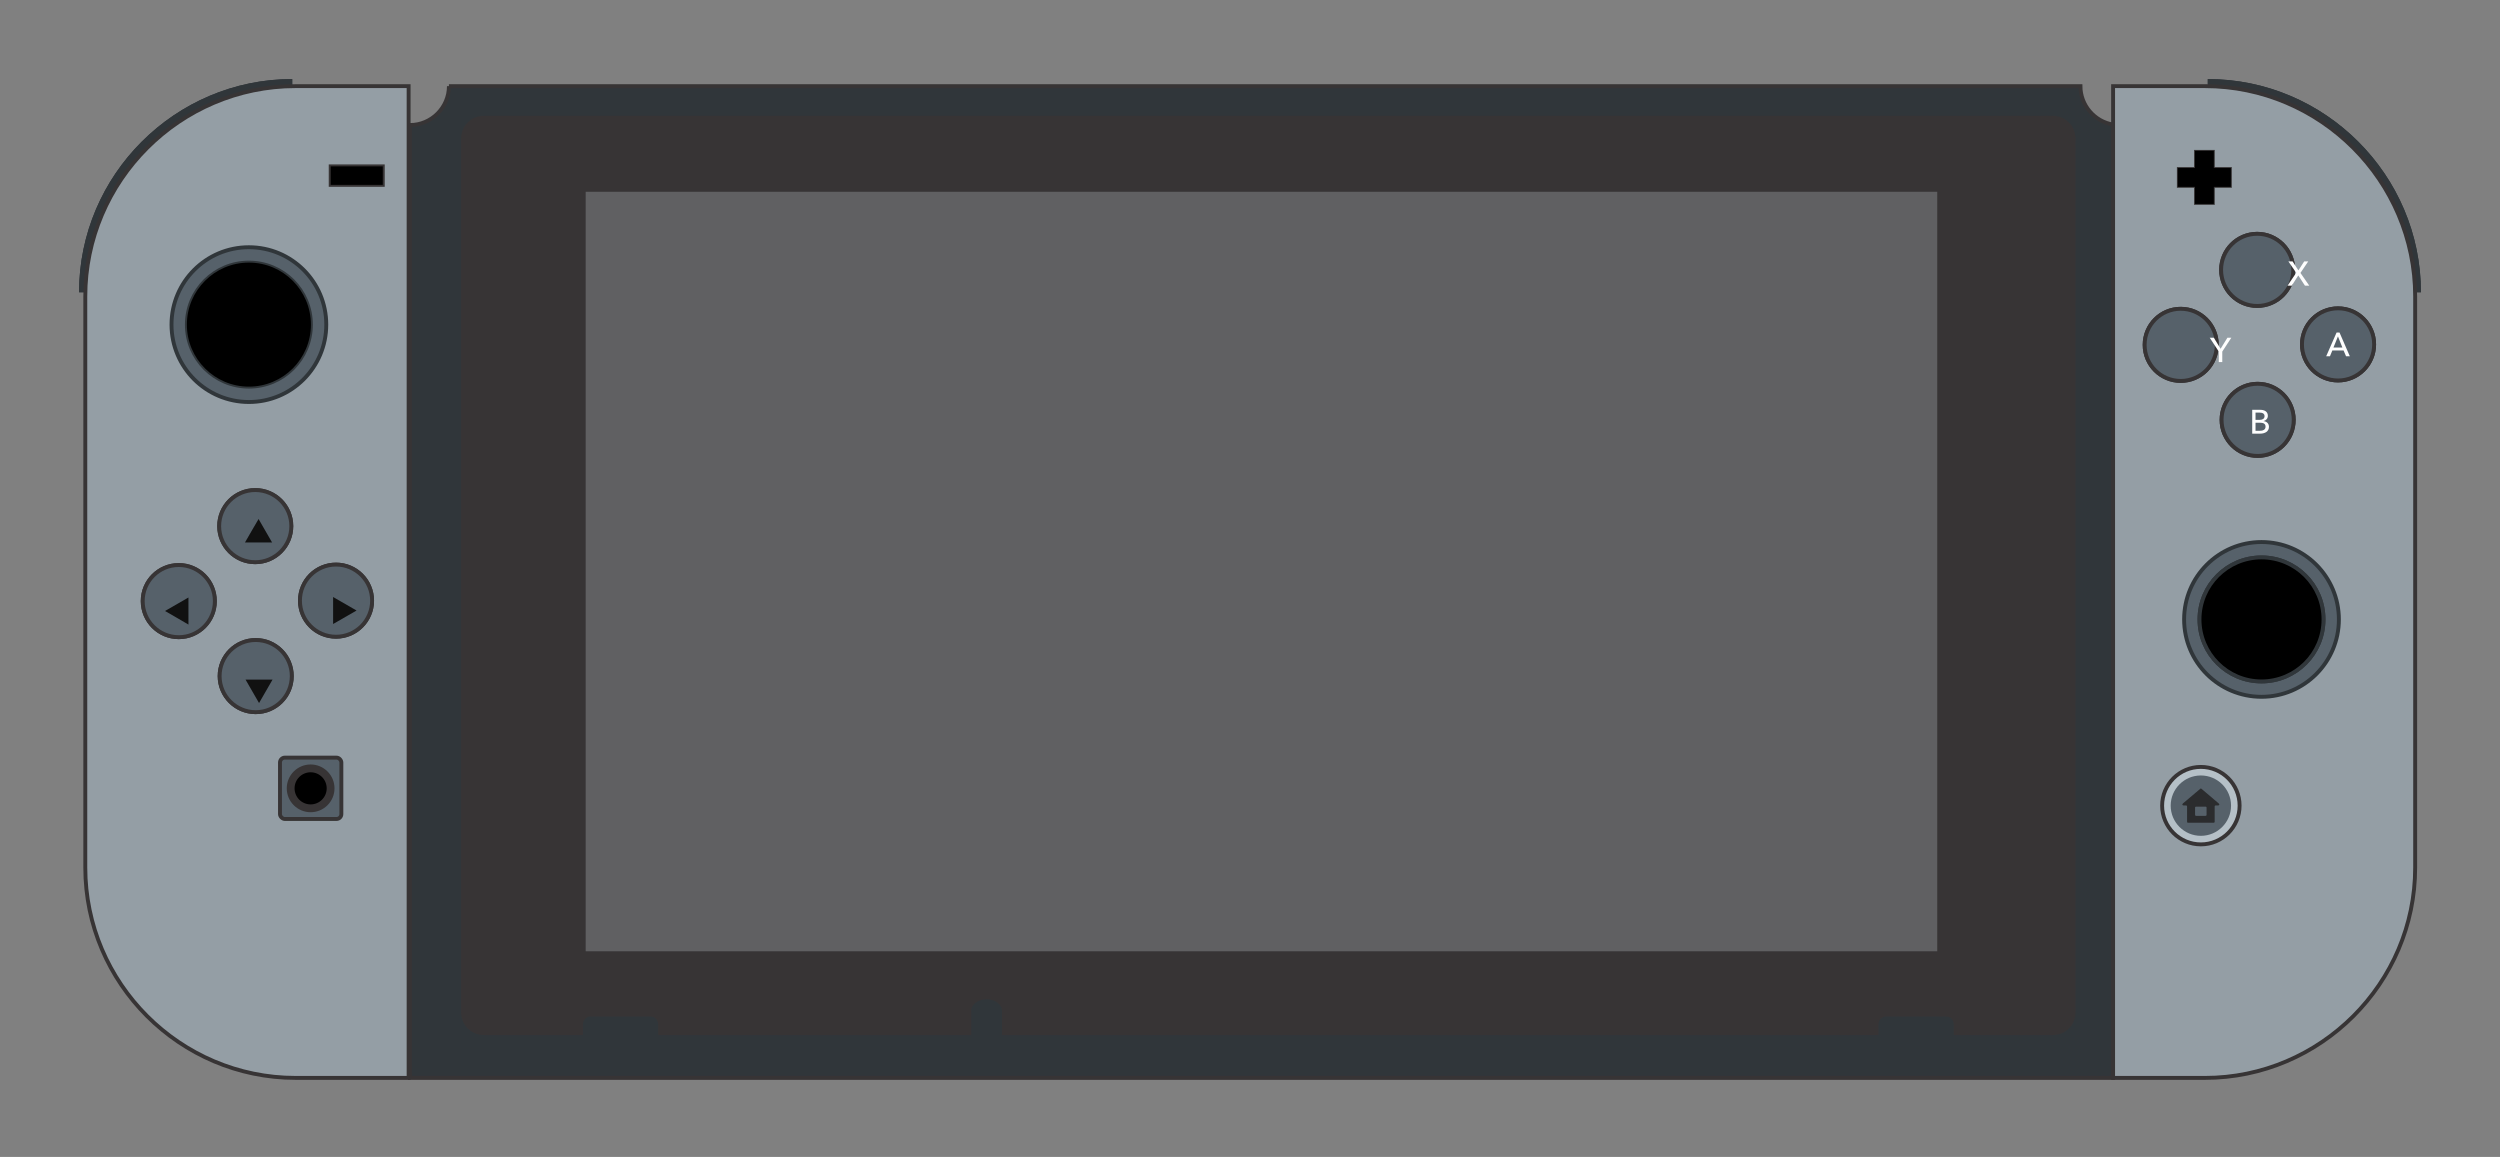 <?xml version="1.0" encoding="UTF-8"?>
<svg xmlns="http://www.w3.org/2000/svg" width="320" height="148.089" version="1.1">
	<rect width="100%" height="100%" fill="#808080" stroke="none"/>
	<g fill="#30363a">
		<path d="m 10.118,37.406 c 0,-15.004 12.284,-27.288 27.288,-27.288 l 0,27.288 -27.288,0 z"/>
		<path d="m 309.882,37.406 c 0,-15.004 -12.284,-27.288 -27.288,-27.288 l 0,27.288 27.288,0 z"/>
		<g class="straight-button">
			<path id="button-l1" d="m 10.118,37.406 c 0,-15.004 12.284,-27.288 27.288,-27.288 l 0,27.288 -27.288,0 z"/>
			<path id="button-r1" d="m 309.882,37.406 c 0,-15.004 -12.284,-27.288 -27.288,-27.288 l 0,27.288 27.288,0 z"/>
		</g>
	</g>
	<path fill="#30363a" stroke="#373435" stroke-width="0.5" d="m 57.462,11.025 208.833,0 c 0,2.461 1.814,4.534 4.181,4.923 l 0,122.023 -218.007,0 0,-121.964 c 2.744,0 4.994,-2.238 4.994,-4.982 z"/>
	<path fill="#373435" stroke="#373435" stroke-width="0.5" d="m 61.914,15.076 200.86,0 c 1.46,0 2.65,1.189 2.65,2.65 l 0,111.86 c 0,1.46 -1.19,2.65 -2.65,2.65 l -12.448,0 0,-1.131 c 0,-0.695 -0.565,-1.248 -1.248,-1.248 l -7.632,0 c -0.683,0 -1.248,0.554 -1.248,1.248 l 0,1.131 -111.695,0 0,-2.862 c 0,-0.942 -0.989,-1.719 -2.226,-1.719 -1.225,0 -2.214,0.777 -2.214,1.719 l 0,2.862 -39.571,0 0,-1.131 c 0,-0.695 -0.565,-1.248 -1.248,-1.248 l -7.632,0 c -0.695,0 -1.248,0.554 -1.248,1.248 l 0,1.131 -12.448,0 c -1.46,0 -2.65,-1.189 -2.65,-2.65 l 0,-111.86 c 0,-1.46 1.189,-2.65 2.65,-2.65 z"/>
	<rect fill="#606062" stroke="#373435" stroke-width="0.5" x="74.716" y="24.298" width="173.501" height="97.715"/>
	<path fill="#949ea5" stroke="#373435" stroke-width="0.5" d="m 270.476,11.025 11.742,0 c 14.804,0 26.923,12.119 26.923,26.923 l 0,73.101 c 0,14.804 -12.119,26.923 -26.923,26.923 l -11.742,0 0,-126.946 z"/>
	<path fill="#949ea5" stroke="#373435" stroke-width="0.5" d="m 37.841,11.025 14.462,0 0,126.946 -14.462,0 c -14.804,0 -26.923,-12.119 -26.923,-26.923 l 0,-73.101 c 0,-14.804 12.119,-26.923 26.923,-26.923 z"/>
	<rect fill="#2b2c2e" stroke="#373435" stroke-width="0.5" x="42.328" y="21.295" width="6.666" height="2.367"/>
	<rect id="button-se" class="straight-button" x="42.328" y="21.295" width="6.666" height="2.367"/>
	<circle fill="#56616a" stroke="#30363a" stroke-width="0.5" cx="31.858" cy="41.551" r="9.905"/>
	<circle id="button-l3-shadow" fill="#56616a" stroke="#30363a" stroke-width="0.5" cx="31.858" cy="41.551" r="7.938"/>
	<circle id="button-l3" class="straight-button" cx="31.858" cy="41.551" r="7.938"/>
	<circle fill="#b5c0c7" stroke="#373435" stroke-width="0.5" cx="281.711" cy="103.123" r="4.958"/>
	<g fill="#56616a" stroke="#373435" stroke-width="0.5">
		<circle cx="32.671" cy="67.344" r="4.617"/>
		<circle cx="43.011" cy="76.883" r="4.617"/>
		<circle cx="32.73" cy="86.54" r="4.617"/>
		<circle cx="22.884" cy="76.942" r="4.617"/>
		<g class="straight-button">
			<circle id="button-du" cx="32.671" cy="67.344" r="4.617"/>
			<circle id="button-dr" cx="43.011" cy="76.883" r="4.617"/>
			<circle id="button-dd" cx="32.73" cy="86.54" r="4.617"/>
			<circle id="button-dl" cx="22.884" cy="76.942" r="4.617"/>
		</g>
	</g>
	<polygon fill="#111111" points="1915,4693 1987,4818 2059,4943 1915,4943 1770,4943 1842,4818" transform="matrix(0.012,0,0,0.012,10.118,10.118)"/>
	<polygon fill="#111111" points="2960,5669 2835,5741 2710,5813 2710,5669 2710,5525 2835,5597" transform="matrix(0.012,0,0,0.012,10.118,10.118)"/>
	<polygon fill="#111111" points="917,5674 1042,5602 1167,5530 1167,5674 1167,5819 1042,5746" transform="matrix(0.012,0,0,0.012,10.118,10.118)"/>
	<polygon fill="#111111" points="1920,6656 1848,6531 1776,6406 1920,6406 2064,6406 1992,6531" transform="matrix(0.012,0,0,0.012,10.118,10.118)"/>
	<rect fill="#56616a" stroke="#373435" stroke-width="0.5" x="35.839" y="96.975" width="7.855" height="7.855" rx="0.624" ry="0.624"/>
	<circle stroke="#373435" cx="39.761" cy="100.908" r="2.556"/>
	<circle fill="#56616a" cx="281.711" cy="103.123" r="3.863"/>
	<polygon fill="#2b2c2e" stroke="#373435" stroke-width="20" points="22387,1150 22570,1150 22570,1332 22771,1332 22771,1150 22953,1150 22953,949 22771,949 22771,766 22570,766 22570,949 22387,949" transform="matrix(0.012,0,0,0.012,10.118,10.118)"/>
	<polygon id="button-st" class="straight-button" points="22387,1150 22570,1150 22570,1332 22771,1332 22771,1150 22953,1150 22953,949 22771,949 22771,766 22570,766 22570,949 22387,949" transform="matrix(0.012,0,0,0.012,10.118,10.118)"/>
	<g fill="#56616a" stroke="#373435" stroke-width="0.5">
		<circle cx="288.919" cy="34.544" r="4.617"/>
		<circle cx="299.271" cy="44.084" r="4.617"/>
		<circle cx="288.978" cy="53.741" r="4.617"/>
		<circle cx="279.132" cy="44.142" r="4.617"/>
		<g class="straight-button">
			<circle id="button-tr" cx="288.919" cy="34.544" r="4.617"/>
			<circle id="button-ci" cx="299.271" cy="44.084" r="4.617"/>
			<circle id="button-cr" cx="288.978" cy="53.741" r="4.617"/>
			<circle id="button-sq" cx="279.132" cy="44.142" r="4.617"/>
		</g>
	</g>
	<circle fill="#56616a" stroke="#30363a" stroke-width="0.5" cx="289.472" cy="79.286" r="9.905"/>
	<circle id="button-r3-shadow" fill="#56616a" stroke="#30363a" stroke-width="0.5" cx="289.472" cy="79.286" r="7.938"/>
	<circle id="button-r3" class="straight-button" stroke="#30363a" stroke-width="0.5" cx="289.472" cy="79.286" r="7.938"/>
	<polygon fill="#fefefe" points="22861,3019 22824,3019 22824,2907 22727,2759 22771,2759 22843,2877 22916,2759 22958,2759 22861,2907" transform="matrix(0.012,0,0,0.012,10.118,10.118)"/>
	<polygon fill="#fefefe" points="23672,2095 23602,2204 23557,2204 23650,2067 23566,1945 23611,1945 23673,2041 23735,1945 23778,1945 23695,2068 23789,2204 23743,2204" transform="matrix(0.012,0,0,0.012,10.118,10.118)"/>
	<path fill="#fefefe" d="m 298.682,44.484 1.142,0 -0.565,-1.425 -0.577,1.425 z m -0.448,1.119 -0.483,0 1.331,-3.039 0.377,0 1.319,3.039 -0.483,0 -0.318,-0.742 -1.437,0 -0.306,0.742 z"/>
	<path fill="#fefefe" d="m 288.707,55.142 0.53,0 c 0.365,0 0.754,-0.106 0.754,-0.53 0,-0.353 -0.247,-0.506 -0.718,-0.506 l -0.565,0 0,1.036 z m 0,-1.401 0.554,0 c 0.33,0 0.601,-0.141 0.601,-0.471 0,-0.33 -0.259,-0.459 -0.671,-0.459 l -0.483,0 0,0.93 z m -0.424,-1.284 1.048,0 c 0.459,0 0.954,0.188 0.954,0.766 0,0.342 -0.212,0.577 -0.53,0.671 l 0,0.012 c 0.389,0.047 0.671,0.306 0.671,0.73 0,0.589 -0.506,0.872 -1.142,0.872 l -1.001,0 0,-3.05 z"/>
	<path fill="#2b2c2e" d="m 282.441,104.277 c 0,0.106 -0.047,0.153 -0.141,0.153 l -1.178,0 c -0.106,0 -0.153,-0.047 -0.153,-0.153 l 0,-0.883 c 0,-0.106 0.047,-0.141 0.153,-0.141 l 1.178,0 c 0.094,0 0.141,0.035 0.141,0.141 l 0,0.883 z m 1.555,-1.437 c -0.73,-0.624 -1.46,-1.248 -2.191,-1.861 -0.071,-0.071 -0.13,-0.071 -0.188,0 -0.742,0.612 -1.472,1.237 -2.202,1.861 -0.13,0.118 -0.082,0.259 0.094,0.259 l 0.283,0 c 0.106,0 0.153,0.047 0.153,0.153 l 0,1.908 c 0,0.106 0.035,0.153 0.141,0.153 l 3.239,0 c 0.106,0 0.153,-0.047 0.153,-0.153 l 0,-1.908 c 0,-0.106 0.035,-0.153 0.141,-0.153 l 0.283,0 c 0.177,0 0.236,-0.141 0.094,-0.259 z"/>
</svg>
